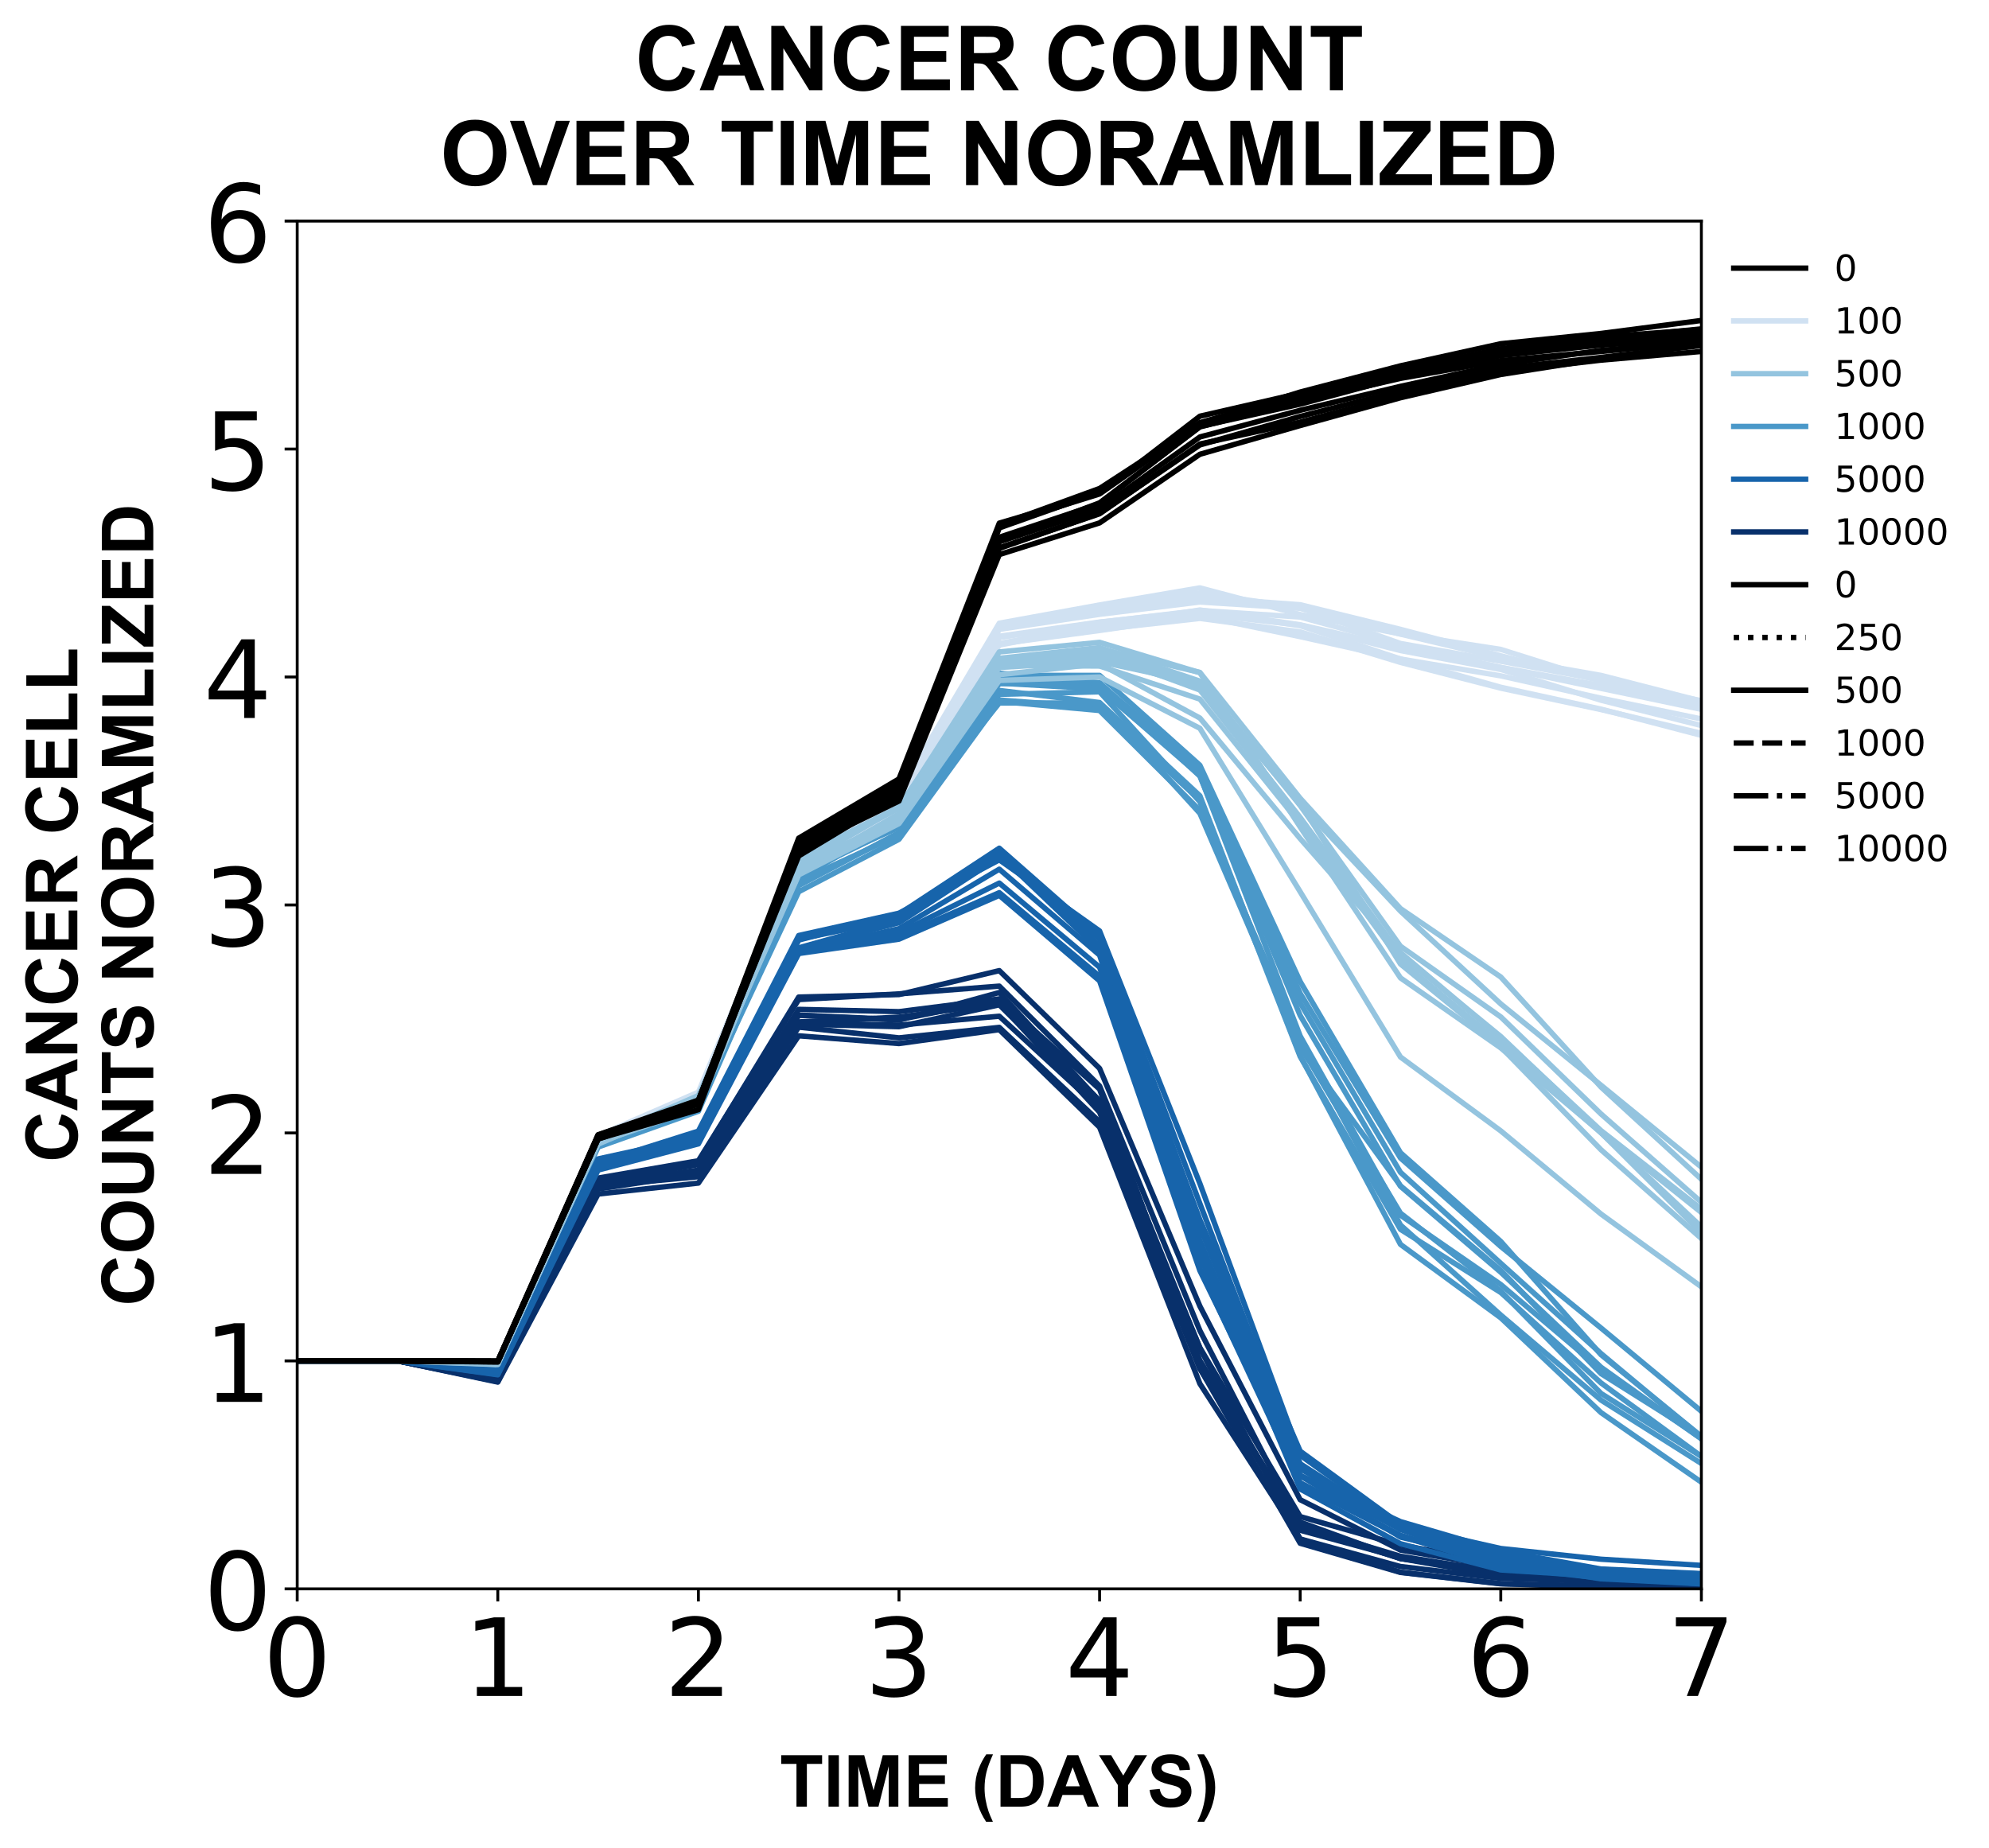 <?xml version="1.0" encoding="utf-8" standalone="no"?>
<!DOCTYPE svg PUBLIC "-//W3C//DTD SVG 1.1//EN"
  "http://www.w3.org/Graphics/SVG/1.1/DTD/svg11.dtd">
<!-- Created with matplotlib (https://matplotlib.org/) -->
<svg height="514.025pt" version="1.1" viewBox="0 0 553.288 514.025" width="553.288pt" xmlns="http://www.w3.org/2000/svg" xmlns:xlink="http://www.w3.org/1999/xlink">
 <defs>
  <style type="text/css">
*{stroke-linecap:butt;stroke-linejoin:round;}
  </style>
 </defs>
 <g id="figure_1">
  <g id="patch_1">
   <path d="M 0 514.025 
L 553.288 514.025 
L 553.288 0 
L 0 0 
z
" style="fill:#ffffff;"/>
  </g>
  <g id="axes_1">
   <g id="patch_2">
    <path d="M 82.676 442.022 
L 473.276 442.022 
L 473.276 61.502 
L 82.676 61.502 
z
" style="fill:#ffffff;"/>
   </g>
   <g id="matplotlib.axis_1">
    <g id="xtick_1">
     <g id="line2d_1">
      <defs>
       <path d="M 0 0 
L 0 3.5 
" id="mbed597df6f" style="stroke:#000000;stroke-width:0.8;"/>
      </defs>
      <g>
       <use style="stroke:#000000;stroke-width:0.8;" x="82.676" xlink:href="#mbed597df6f" y="442.022"/>
      </g>
     </g>
     <g id="text_1">
      <!-- 0 -->
      <defs>
       <path d="M 31.781 66.406 
Q 24.172 66.406 20.328 58.906 
Q 16.5 51.422 16.5 36.375 
Q 16.5 21.391 20.328 13.891 
Q 24.172 6.391 31.781 6.391 
Q 39.453 6.391 43.281 13.891 
Q 47.125 21.391 47.125 36.375 
Q 47.125 51.422 43.281 58.906 
Q 39.453 66.406 31.781 66.406 
z
M 31.781 74.219 
Q 44.047 74.219 50.516 64.516 
Q 56.984 54.828 56.984 36.375 
Q 56.984 17.969 50.516 8.266 
Q 44.047 -1.422 31.781 -1.422 
Q 19.531 -1.422 13.062 8.266 
Q 6.594 17.969 6.594 36.375 
Q 6.594 54.828 13.062 64.516 
Q 19.531 74.219 31.781 74.219 
z
" id="DejaVuSans-48"/>
      </defs>
      <g transform="translate(73.132 471.817)scale(0.3 -0.3)">
       <use xlink:href="#DejaVuSans-48"/>
      </g>
     </g>
    </g>
    <g id="xtick_2">
     <g id="line2d_2">
      <g>
       <use style="stroke:#000000;stroke-width:0.8;" x="138.476" xlink:href="#mbed597df6f" y="442.022"/>
      </g>
     </g>
     <g id="text_2">
      <!-- 1 -->
      <defs>
       <path d="M 12.406 8.297 
L 28.516 8.297 
L 28.516 63.922 
L 10.984 60.406 
L 10.984 69.391 
L 28.422 72.906 
L 38.281 72.906 
L 38.281 8.297 
L 54.391 8.297 
L 54.391 0 
L 12.406 0 
z
" id="DejaVuSans-49"/>
      </defs>
      <g transform="translate(128.932 471.817)scale(0.3 -0.3)">
       <use xlink:href="#DejaVuSans-49"/>
      </g>
     </g>
    </g>
    <g id="xtick_3">
     <g id="line2d_3">
      <g>
       <use style="stroke:#000000;stroke-width:0.8;" x="194.276" xlink:href="#mbed597df6f" y="442.022"/>
      </g>
     </g>
     <g id="text_3">
      <!-- 2 -->
      <defs>
       <path d="M 19.188 8.297 
L 53.609 8.297 
L 53.609 0 
L 7.328 0 
L 7.328 8.297 
Q 12.938 14.109 22.625 23.891 
Q 32.328 33.688 34.812 36.531 
Q 39.547 41.844 41.422 45.531 
Q 43.312 49.219 43.312 52.781 
Q 43.312 58.594 39.234 62.25 
Q 35.156 65.922 28.609 65.922 
Q 23.969 65.922 18.812 64.312 
Q 13.672 62.703 7.812 59.422 
L 7.812 69.391 
Q 13.766 71.781 18.938 73 
Q 24.125 74.219 28.422 74.219 
Q 39.75 74.219 46.484 68.547 
Q 53.219 62.891 53.219 53.422 
Q 53.219 48.922 51.531 44.891 
Q 49.859 40.875 45.406 35.406 
Q 44.188 33.984 37.641 27.219 
Q 31.109 20.453 19.188 8.297 
z
" id="DejaVuSans-50"/>
      </defs>
      <g transform="translate(184.732 471.817)scale(0.3 -0.3)">
       <use xlink:href="#DejaVuSans-50"/>
      </g>
     </g>
    </g>
    <g id="xtick_4">
     <g id="line2d_4">
      <g>
       <use style="stroke:#000000;stroke-width:0.8;" x="250.076" xlink:href="#mbed597df6f" y="442.022"/>
      </g>
     </g>
     <g id="text_4">
      <!-- 3 -->
      <defs>
       <path d="M 40.578 39.312 
Q 47.656 37.797 51.625 33 
Q 55.609 28.219 55.609 21.188 
Q 55.609 10.406 48.188 4.484 
Q 40.766 -1.422 27.094 -1.422 
Q 22.516 -1.422 17.656 -0.516 
Q 12.797 0.391 7.625 2.203 
L 7.625 11.719 
Q 11.719 9.328 16.594 8.109 
Q 21.484 6.891 26.812 6.891 
Q 36.078 6.891 40.938 10.547 
Q 45.797 14.203 45.797 21.188 
Q 45.797 27.641 41.281 31.266 
Q 36.766 34.906 28.719 34.906 
L 20.219 34.906 
L 20.219 43.016 
L 29.109 43.016 
Q 36.375 43.016 40.234 45.922 
Q 44.094 48.828 44.094 54.297 
Q 44.094 59.906 40.109 62.906 
Q 36.141 65.922 28.719 65.922 
Q 24.656 65.922 20.016 65.031 
Q 15.375 64.156 9.812 62.312 
L 9.812 71.094 
Q 15.438 72.656 20.344 73.438 
Q 25.25 74.219 29.594 74.219 
Q 40.828 74.219 47.359 69.109 
Q 53.906 64.016 53.906 55.328 
Q 53.906 49.266 50.438 45.094 
Q 46.969 40.922 40.578 39.312 
z
" id="DejaVuSans-51"/>
      </defs>
      <g transform="translate(240.532 471.817)scale(0.3 -0.3)">
       <use xlink:href="#DejaVuSans-51"/>
      </g>
     </g>
    </g>
    <g id="xtick_5">
     <g id="line2d_5">
      <g>
       <use style="stroke:#000000;stroke-width:0.8;" x="305.876" xlink:href="#mbed597df6f" y="442.022"/>
      </g>
     </g>
     <g id="text_5">
      <!-- 4 -->
      <defs>
       <path d="M 37.797 64.312 
L 12.891 25.391 
L 37.797 25.391 
z
M 35.203 72.906 
L 47.609 72.906 
L 47.609 25.391 
L 58.016 25.391 
L 58.016 17.188 
L 47.609 17.188 
L 47.609 0 
L 37.797 0 
L 37.797 17.188 
L 4.891 17.188 
L 4.891 26.703 
z
" id="DejaVuSans-52"/>
      </defs>
      <g transform="translate(296.332 471.817)scale(0.3 -0.3)">
       <use xlink:href="#DejaVuSans-52"/>
      </g>
     </g>
    </g>
    <g id="xtick_6">
     <g id="line2d_6">
      <g>
       <use style="stroke:#000000;stroke-width:0.8;" x="361.676" xlink:href="#mbed597df6f" y="442.022"/>
      </g>
     </g>
     <g id="text_6">
      <!-- 5 -->
      <defs>
       <path d="M 10.797 72.906 
L 49.516 72.906 
L 49.516 64.594 
L 19.828 64.594 
L 19.828 46.734 
Q 21.969 47.469 24.109 47.828 
Q 26.266 48.188 28.422 48.188 
Q 40.625 48.188 47.75 41.5 
Q 54.891 34.812 54.891 23.391 
Q 54.891 11.625 47.562 5.094 
Q 40.234 -1.422 26.906 -1.422 
Q 22.312 -1.422 17.547 -0.641 
Q 12.797 0.141 7.719 1.703 
L 7.719 11.625 
Q 12.109 9.234 16.797 8.062 
Q 21.484 6.891 26.703 6.891 
Q 35.156 6.891 40.078 11.328 
Q 45.016 15.766 45.016 23.391 
Q 45.016 31 40.078 35.438 
Q 35.156 39.891 26.703 39.891 
Q 22.75 39.891 18.812 39.016 
Q 14.891 38.141 10.797 36.281 
z
" id="DejaVuSans-53"/>
      </defs>
      <g transform="translate(352.132 471.817)scale(0.3 -0.3)">
       <use xlink:href="#DejaVuSans-53"/>
      </g>
     </g>
    </g>
    <g id="xtick_7">
     <g id="line2d_7">
      <g>
       <use style="stroke:#000000;stroke-width:0.8;" x="417.476" xlink:href="#mbed597df6f" y="442.022"/>
      </g>
     </g>
     <g id="text_7">
      <!-- 6 -->
      <defs>
       <path d="M 33.016 40.375 
Q 26.375 40.375 22.484 35.828 
Q 18.609 31.297 18.609 23.391 
Q 18.609 15.531 22.484 10.953 
Q 26.375 6.391 33.016 6.391 
Q 39.656 6.391 43.531 10.953 
Q 47.406 15.531 47.406 23.391 
Q 47.406 31.297 43.531 35.828 
Q 39.656 40.375 33.016 40.375 
z
M 52.594 71.297 
L 52.594 62.312 
Q 48.875 64.062 45.094 64.984 
Q 41.312 65.922 37.594 65.922 
Q 27.828 65.922 22.672 59.328 
Q 17.531 52.734 16.797 39.406 
Q 19.672 43.656 24.016 45.922 
Q 28.375 48.188 33.594 48.188 
Q 44.578 48.188 50.953 41.516 
Q 57.328 34.859 57.328 23.391 
Q 57.328 12.156 50.688 5.359 
Q 44.047 -1.422 33.016 -1.422 
Q 20.359 -1.422 13.672 8.266 
Q 6.984 17.969 6.984 36.375 
Q 6.984 53.656 15.188 63.938 
Q 23.391 74.219 37.203 74.219 
Q 40.922 74.219 44.703 73.484 
Q 48.484 72.75 52.594 71.297 
z
" id="DejaVuSans-54"/>
      </defs>
      <g transform="translate(407.932 471.817)scale(0.3 -0.3)">
       <use xlink:href="#DejaVuSans-54"/>
      </g>
     </g>
    </g>
    <g id="xtick_8">
     <g id="line2d_8">
      <g>
       <use style="stroke:#000000;stroke-width:0.8;" x="473.276" xlink:href="#mbed597df6f" y="442.022"/>
      </g>
     </g>
     <g id="text_8">
      <!-- 7 -->
      <defs>
       <path d="M 8.203 72.906 
L 55.078 72.906 
L 55.078 68.703 
L 28.609 0 
L 18.312 0 
L 43.219 64.594 
L 8.203 64.594 
z
" id="DejaVuSans-55"/>
      </defs>
      <g transform="translate(463.732 471.817)scale(0.3 -0.3)">
       <use xlink:href="#DejaVuSans-55"/>
      </g>
     </g>
    </g>
    <g id="text_9">
     <!-- TIME (DAYS) -->
     <defs>
      <path d="M 23.391 0 
L 23.391 59.469 
L 2.156 59.469 
L 2.156 71.578 
L 59.031 71.578 
L 59.031 59.469 
L 37.844 59.469 
L 37.844 0 
z
" id="Arial-BoldMT-84"/>
      <path d="M 6.844 0 
L 6.844 71.578 
L 21.297 71.578 
L 21.297 0 
z
" id="Arial-BoldMT-73"/>
      <path d="M 7.078 0 
L 7.078 71.578 
L 28.719 71.578 
L 41.703 22.75 
L 54.547 71.578 
L 76.219 71.578 
L 76.219 0 
L 62.797 0 
L 62.797 56.344 
L 48.578 0 
L 34.672 0 
L 20.516 56.344 
L 20.516 0 
z
" id="Arial-BoldMT-77"/>
      <path d="M 7.281 0 
L 7.281 71.578 
L 60.359 71.578 
L 60.359 59.469 
L 21.734 59.469 
L 21.734 43.609 
L 57.672 43.609 
L 57.672 31.547 
L 21.734 31.547 
L 21.734 12.062 
L 61.719 12.062 
L 61.719 0 
z
" id="Arial-BoldMT-69"/>
      <path id="Arial-BoldMT-32"/>
      <path d="M 29.938 -21.047 
L 20.516 -21.047 
Q 13.031 -9.766 9.125 2.391 
Q 5.219 14.547 5.219 25.922 
Q 5.219 40.047 10.062 52.641 
Q 14.266 63.578 20.703 72.797 
L 30.078 72.797 
Q 23.391 58.016 20.875 47.625 
Q 18.359 37.25 18.359 25.641 
Q 18.359 17.625 19.844 9.219 
Q 21.344 0.828 23.922 -6.734 
Q 25.641 -11.719 29.938 -21.047 
z
" id="Arial-BoldMT-40"/>
      <path d="M 7.234 71.578 
L 33.641 71.578 
Q 42.578 71.578 47.266 70.219 
Q 53.562 68.359 58.047 63.625 
Q 62.547 58.891 64.891 52.031 
Q 67.234 45.172 67.234 35.109 
Q 67.234 26.266 65.047 19.875 
Q 62.359 12.062 57.375 7.234 
Q 53.609 3.562 47.219 1.516 
Q 42.438 0 34.422 0 
L 7.234 0 
z
M 21.688 59.469 
L 21.688 12.062 
L 32.469 12.062 
Q 38.531 12.062 41.219 12.75 
Q 44.734 13.625 47.047 15.719 
Q 49.359 17.828 50.828 22.625 
Q 52.297 27.438 52.297 35.75 
Q 52.297 44.047 50.828 48.484 
Q 49.359 52.938 46.719 55.422 
Q 44.094 57.906 40.047 58.797 
Q 37.016 59.469 28.172 59.469 
z
" id="Arial-BoldMT-68"/>
      <path d="M 71.828 0 
L 56.109 0 
L 49.859 16.266 
L 21.234 16.266 
L 15.328 0 
L 0 0 
L 27.875 71.578 
L 43.172 71.578 
z
M 45.219 28.328 
L 35.359 54.891 
L 25.688 28.328 
z
" id="Arial-BoldMT-65"/>
      <path d="M 26.078 0 
L 26.078 30.125 
L -0.141 71.578 
L 16.797 71.578 
L 33.641 43.266 
L 50.141 71.578 
L 66.797 71.578 
L 40.484 30.031 
L 40.484 0 
z
" id="Arial-BoldMT-89"/>
      <path d="M 3.609 23.297 
L 17.672 24.656 
Q 18.953 17.578 22.828 14.25 
Q 26.703 10.938 33.297 10.938 
Q 40.281 10.938 43.812 13.891 
Q 47.359 16.844 47.359 20.797 
Q 47.359 23.344 45.875 25.125 
Q 44.391 26.906 40.672 28.219 
Q 38.141 29.109 29.109 31.344 
Q 17.484 34.234 12.797 38.422 
Q 6.203 44.344 6.203 52.828 
Q 6.203 58.297 9.297 63.062 
Q 12.406 67.828 18.234 70.312 
Q 24.078 72.797 32.328 72.797 
Q 45.797 72.797 52.609 66.891 
Q 59.422 60.984 59.766 51.125 
L 45.312 50.484 
Q 44.391 56 41.328 58.422 
Q 38.281 60.844 32.172 60.844 
Q 25.875 60.844 22.312 58.25 
Q 20.016 56.594 20.016 53.812 
Q 20.016 51.266 22.172 49.469 
Q 24.906 47.172 35.453 44.672 
Q 46 42.188 51.047 39.516 
Q 56.109 36.859 58.953 32.25 
Q 61.812 27.641 61.812 20.844 
Q 61.812 14.703 58.391 9.328 
Q 54.984 3.953 48.734 1.344 
Q 42.484 -1.266 33.156 -1.266 
Q 19.578 -1.266 12.297 5 
Q 5.031 11.281 3.609 23.297 
z
" id="Arial-BoldMT-83"/>
      <path d="M 3.375 -21.047 
Q 7.422 -12.359 9.078 -7.719 
Q 10.75 -3.078 12.156 2.969 
Q 13.578 9.031 14.25 14.469 
Q 14.938 19.922 14.938 25.641 
Q 14.938 37.25 12.453 47.625 
Q 9.969 58.016 3.266 72.797 
L 12.594 72.797 
Q 19.969 62.312 24.047 50.531 
Q 28.125 38.766 28.125 26.656 
Q 28.125 16.453 24.906 4.781 
Q 21.234 -8.297 12.844 -21.047 
z
" id="Arial-BoldMT-41"/>
     </defs>
     <g transform="translate(216.882 502.615)scale(0.2 -0.2)">
      <use xlink:href="#Arial-BoldMT-84"/>
      <use x="61.084" xlink:href="#Arial-BoldMT-73"/>
      <use x="88.867" xlink:href="#Arial-BoldMT-77"/>
      <use x="172.168" xlink:href="#Arial-BoldMT-69"/>
      <use x="238.867" xlink:href="#Arial-BoldMT-32"/>
      <use x="266.65" xlink:href="#Arial-BoldMT-40"/>
      <use x="299.951" xlink:href="#Arial-BoldMT-68"/>
      <use x="372.168" xlink:href="#Arial-BoldMT-65"/>
      <use x="444.244" xlink:href="#Arial-BoldMT-89"/>
      <use x="510.943" xlink:href="#Arial-BoldMT-83"/>
      <use x="577.643" xlink:href="#Arial-BoldMT-41"/>
     </g>
    </g>
   </g>
   <g id="matplotlib.axis_2">
    <g id="ytick_1">
     <g id="line2d_9">
      <defs>
       <path d="M 0 0 
L -3.5 0 
" id="m1aadb7ac3f" style="stroke:#000000;stroke-width:0.8;"/>
      </defs>
      <g>
       <use style="stroke:#000000;stroke-width:0.8;" x="82.676" xlink:href="#m1aadb7ac3f" y="442.022"/>
      </g>
     </g>
     <g id="text_10">
      <!-- 0 -->
      <g transform="translate(56.588 453.419)scale(0.3 -0.3)">
       <use xlink:href="#DejaVuSans-48"/>
      </g>
     </g>
    </g>
    <g id="ytick_2">
     <g id="line2d_10">
      <g>
       <use style="stroke:#000000;stroke-width:0.8;" x="82.676" xlink:href="#m1aadb7ac3f" y="378.602"/>
      </g>
     </g>
     <g id="text_11">
      <!-- 1 -->
      <g transform="translate(56.588 389.999)scale(0.3 -0.3)">
       <use xlink:href="#DejaVuSans-49"/>
      </g>
     </g>
    </g>
    <g id="ytick_3">
     <g id="line2d_11">
      <g>
       <use style="stroke:#000000;stroke-width:0.8;" x="82.676" xlink:href="#m1aadb7ac3f" y="315.182"/>
      </g>
     </g>
     <g id="text_12">
      <!-- 2 -->
      <g transform="translate(56.588 326.579)scale(0.3 -0.3)">
       <use xlink:href="#DejaVuSans-50"/>
      </g>
     </g>
    </g>
    <g id="ytick_4">
     <g id="line2d_12">
      <g>
       <use style="stroke:#000000;stroke-width:0.8;" x="82.676" xlink:href="#m1aadb7ac3f" y="251.762"/>
      </g>
     </g>
     <g id="text_13">
      <!-- 3 -->
      <g transform="translate(56.588 263.159)scale(0.3 -0.3)">
       <use xlink:href="#DejaVuSans-51"/>
      </g>
     </g>
    </g>
    <g id="ytick_5">
     <g id="line2d_13">
      <g>
       <use style="stroke:#000000;stroke-width:0.8;" x="82.676" xlink:href="#m1aadb7ac3f" y="188.342"/>
      </g>
     </g>
     <g id="text_14">
      <!-- 4 -->
      <g transform="translate(56.588 199.739)scale(0.3 -0.3)">
       <use xlink:href="#DejaVuSans-52"/>
      </g>
     </g>
    </g>
    <g id="ytick_6">
     <g id="line2d_14">
      <g>
       <use style="stroke:#000000;stroke-width:0.8;" x="82.676" xlink:href="#m1aadb7ac3f" y="124.922"/>
      </g>
     </g>
     <g id="text_15">
      <!-- 5 -->
      <g transform="translate(56.588 136.319)scale(0.3 -0.3)">
       <use xlink:href="#DejaVuSans-53"/>
      </g>
     </g>
    </g>
    <g id="ytick_7">
     <g id="line2d_15">
      <g>
       <use style="stroke:#000000;stroke-width:0.8;" x="82.676" xlink:href="#m1aadb7ac3f" y="61.502"/>
      </g>
     </g>
     <g id="text_16">
      <!-- 6 -->
      <g transform="translate(56.588 72.899)scale(0.3 -0.3)">
       <use xlink:href="#DejaVuSans-54"/>
      </g>
     </g>
    </g>
    <g id="text_17">
     <!-- CANCER CELL -->
     <defs>
      <path d="M 53.078 26.312 
L 67.094 21.875 
Q 63.875 10.156 56.375 4.469 
Q 48.875 -1.219 37.359 -1.219 
Q 23.094 -1.219 13.906 8.516 
Q 4.734 18.266 4.734 35.156 
Q 4.734 53.031 13.953 62.906 
Q 23.188 72.797 38.234 72.797 
Q 51.375 72.797 59.578 65.047 
Q 64.453 60.453 66.891 51.859 
L 52.594 48.438 
Q 51.312 54 47.281 57.219 
Q 43.266 60.453 37.5 60.453 
Q 29.547 60.453 24.578 54.734 
Q 19.625 49.031 19.625 36.234 
Q 19.625 22.656 24.5 16.891 
Q 29.391 11.141 37.203 11.141 
Q 42.969 11.141 47.109 14.797 
Q 51.266 18.453 53.078 26.312 
z
" id="Arial-BoldMT-67"/>
      <path d="M 7.422 0 
L 7.422 71.578 
L 21.484 71.578 
L 50.781 23.781 
L 50.781 71.578 
L 64.203 71.578 
L 64.203 0 
L 49.703 0 
L 20.844 46.688 
L 20.844 0 
z
" id="Arial-BoldMT-78"/>
      <path d="M 7.328 0 
L 7.328 71.578 
L 37.75 71.578 
Q 49.219 71.578 54.422 69.641 
Q 59.625 67.719 62.75 62.781 
Q 65.875 57.859 65.875 51.516 
Q 65.875 43.453 61.125 38.203 
Q 56.391 32.953 46.969 31.594 
Q 51.656 28.859 54.703 25.578 
Q 57.766 22.312 62.938 13.969 
L 71.688 0 
L 54.391 0 
L 43.953 15.578 
Q 38.375 23.922 36.328 26.094 
Q 34.281 28.266 31.984 29.078 
Q 29.688 29.891 24.703 29.891 
L 21.781 29.891 
L 21.781 0 
z
M 21.781 41.312 
L 32.469 41.312 
Q 42.875 41.312 45.453 42.188 
Q 48.047 43.062 49.516 45.203 
Q 50.984 47.359 50.984 50.594 
Q 50.984 54.203 49.047 56.422 
Q 47.125 58.641 43.609 59.234 
Q 41.844 59.469 33.062 59.469 
L 21.781 59.469 
z
" id="Arial-BoldMT-82"/>
      <path d="M 7.672 0 
L 7.672 71 
L 22.125 71 
L 22.125 12.062 
L 58.062 12.062 
L 58.062 0 
z
" id="Arial-BoldMT-76"/>
     </defs>
     <g transform="translate(21.516 323.427)rotate(-90)scale(0.2 -0.2)">
      <use xlink:href="#Arial-BoldMT-67"/>
      <use x="72.217" xlink:href="#Arial-BoldMT-65"/>
      <use x="144.434" xlink:href="#Arial-BoldMT-78"/>
      <use x="216.65" xlink:href="#Arial-BoldMT-67"/>
      <use x="288.867" xlink:href="#Arial-BoldMT-69"/>
      <use x="355.566" xlink:href="#Arial-BoldMT-82"/>
      <use x="427.783" xlink:href="#Arial-BoldMT-32"/>
      <use x="455.566" xlink:href="#Arial-BoldMT-67"/>
      <use x="527.783" xlink:href="#Arial-BoldMT-69"/>
      <use x="594.482" xlink:href="#Arial-BoldMT-76"/>
      <use x="655.566" xlink:href="#Arial-BoldMT-76"/>
     </g>
     <!-- COUNTS NORAMLIZED -->
     <defs>
      <path d="M 4.344 35.359 
Q 4.344 46.297 7.625 53.719 
Q 10.062 59.188 14.281 63.531 
Q 18.5 67.875 23.531 69.969 
Q 30.219 72.797 38.969 72.797 
Q 54.781 72.797 64.281 62.984 
Q 73.781 53.172 73.781 35.688 
Q 73.781 18.359 64.359 8.562 
Q 54.938 -1.219 39.156 -1.219 
Q 23.188 -1.219 13.766 8.516 
Q 4.344 18.266 4.344 35.359 
z
M 19.234 35.844 
Q 19.234 23.688 24.844 17.406 
Q 30.469 11.141 39.109 11.141 
Q 47.75 11.141 53.297 17.359 
Q 58.844 23.578 58.844 36.031 
Q 58.844 48.344 53.438 54.391 
Q 48.047 60.453 39.109 60.453 
Q 30.172 60.453 24.703 54.312 
Q 19.234 48.188 19.234 35.844 
z
" id="Arial-BoldMT-79"/>
      <path d="M 7.172 71.578 
L 21.625 71.578 
L 21.625 32.812 
Q 21.625 23.578 22.172 20.844 
Q 23.094 16.453 26.578 13.797 
Q 30.078 11.141 36.141 11.141 
Q 42.281 11.141 45.406 13.641 
Q 48.531 16.156 49.172 19.812 
Q 49.812 23.484 49.812 31.984 
L 49.812 71.578 
L 64.266 71.578 
L 64.266 33.984 
Q 64.266 21.094 63.094 15.766 
Q 61.922 10.453 58.766 6.781 
Q 55.609 3.125 50.328 0.953 
Q 45.062 -1.219 36.578 -1.219 
Q 26.312 -1.219 21.016 1.141 
Q 15.719 3.516 12.641 7.297 
Q 9.578 11.078 8.594 15.234 
Q 7.172 21.391 7.172 33.406 
z
" id="Arial-BoldMT-85"/>
      <path d="M 1.078 0 
L 1.078 13.031 
L 38.672 59.469 
L 5.328 59.469 
L 5.328 71.578 
L 57.719 71.578 
L 57.719 60.359 
L 18.5 12.062 
L 59.234 12.062 
L 59.234 0 
z
" id="Arial-BoldMT-90"/>
     </defs>
     <g transform="translate(42.641 363.421)rotate(-90)scale(0.2 -0.2)">
      <use xlink:href="#Arial-BoldMT-67"/>
      <use x="72.217" xlink:href="#Arial-BoldMT-79"/>
      <use x="150" xlink:href="#Arial-BoldMT-85"/>
      <use x="222.217" xlink:href="#Arial-BoldMT-78"/>
      <use x="294.434" xlink:href="#Arial-BoldMT-84"/>
      <use x="355.518" xlink:href="#Arial-BoldMT-83"/>
      <use x="422.217" xlink:href="#Arial-BoldMT-32"/>
      <use x="450" xlink:href="#Arial-BoldMT-78"/>
      <use x="522.217" xlink:href="#Arial-BoldMT-79"/>
      <use x="600" xlink:href="#Arial-BoldMT-82"/>
      <use x="672.217" xlink:href="#Arial-BoldMT-65"/>
      <use x="744.434" xlink:href="#Arial-BoldMT-77"/>
      <use x="827.734" xlink:href="#Arial-BoldMT-76"/>
      <use x="888.818" xlink:href="#Arial-BoldMT-73"/>
      <use x="916.602" xlink:href="#Arial-BoldMT-90"/>
      <use x="977.686" xlink:href="#Arial-BoldMT-69"/>
      <use x="1044.385" xlink:href="#Arial-BoldMT-68"/>
     </g>
    </g>
   </g>
   <g id="line2d_16">
    <path clip-path="url(#pbe935bff12)" d="M 82.676 378.602 
L 110.576 378.602 
L 138.476 383.485 
L 166.376 329.134 
L 194.276 327.105 
L 222.176 284.55 
L 250.076 285.184 
L 277.976 282.711 
L 305.876 308.396 
L 333.776 374.923 
L 361.676 421.917 
L 389.576 429.845 
L 417.476 434.792 
L 445.376 436.631 
L 473.276 437.899 
" style="fill:none;stroke:#08306b;stroke-linecap:square;stroke-width:1.5;"/>
   </g>
   <g id="line2d_17">
    <path clip-path="url(#pbe935bff12)" d="M 82.676 378.602 
L 110.576 378.602 
L 138.476 384.246 
L 166.376 330.085 
L 194.276 325.709 
L 222.176 284.296 
L 250.076 282.964 
L 277.976 279.096 
L 305.876 309.41 
L 333.776 380.821 
L 361.676 423.44 
L 389.576 433.587 
L 417.476 437.709 
L 445.376 439.421 
L 473.276 439.865 
" style="fill:none;stroke:#08306b;stroke-linecap:square;stroke-width:1.5;"/>
   </g>
   <g id="line2d_18">
    <path clip-path="url(#pbe935bff12)" d="M 82.676 378.602 
L 110.576 378.602 
L 138.476 384.5 
L 166.376 332.178 
L 194.276 329.134 
L 222.176 288.165 
L 250.076 290.321 
L 277.976 286.452 
L 305.876 313.596 
L 333.776 384.944 
L 361.676 428.133 
L 389.576 435.806 
L 417.476 439.104 
L 445.376 439.992 
L 473.276 440.563 
" style="fill:none;stroke:#08306b;stroke-linecap:square;stroke-width:1.5;"/>
   </g>
   <g id="line2d_19">
    <path clip-path="url(#pbe935bff12)" d="M 82.676 378.602 
L 110.576 378.602 
L 138.476 384.373 
L 166.376 329.388 
L 194.276 325.519 
L 222.176 282.393 
L 250.076 283.662 
L 277.976 278.081 
L 305.876 306.239 
L 333.776 378.475 
L 361.676 424.771 
L 389.576 433.587 
L 417.476 438.47 
L 445.376 439.738 
L 473.276 440.246 
" style="fill:none;stroke:#08306b;stroke-linecap:square;stroke-width:1.5;"/>
   </g>
   <g id="line2d_20">
    <path clip-path="url(#pbe935bff12)" d="M 82.676 378.602 
L 110.576 378.602 
L 138.476 383.421 
L 166.376 327.739 
L 194.276 322.919 
L 222.176 278.081 
L 250.076 276.495 
L 277.976 274.339 
L 305.876 302.117 
L 333.776 370.167 
L 361.676 424.391 
L 389.576 433.587 
L 417.476 436.885 
L 445.376 438.787 
L 473.276 439.548 
" style="fill:none;stroke:#08306b;stroke-linecap:square;stroke-width:1.5;"/>
   </g>
   <g id="line2d_21">
    <path clip-path="url(#pbe935bff12)" d="M 82.676 378.602 
L 110.576 378.602 
L 138.476 383.295 
L 166.376 328.373 
L 194.276 323.236 
L 222.176 277.383 
L 250.076 276.686 
L 277.976 270.027 
L 305.876 297.234 
L 333.776 363.381 
L 361.676 417.224 
L 389.576 431.24 
L 417.476 435.997 
L 445.376 439.168 
L 473.276 440.182 
" style="fill:none;stroke:#08306b;stroke-linecap:square;stroke-width:1.5;"/>
   </g>
   <g id="line2d_22">
    <path clip-path="url(#pbe935bff12)" d="M 82.676 378.602 
L 110.576 378.602 
L 138.476 383.865 
L 166.376 329.388 
L 194.276 327.168 
L 222.176 284.93 
L 250.076 285.628 
L 277.976 279.54 
L 305.876 307.317 
L 333.776 379.236 
L 361.676 424.581 
L 389.576 432.953 
L 417.476 437.392 
L 445.376 439.295 
L 473.276 439.992 
" style="fill:none;stroke:#08306b;stroke-linecap:square;stroke-width:1.5;"/>
   </g>
   <g id="line2d_23">
    <path clip-path="url(#pbe935bff12)" d="M 82.676 378.602 
L 110.576 378.602 
L 138.476 383.675 
L 166.376 328.753 
L 194.276 323.997 
L 222.176 280.808 
L 250.076 281.442 
L 277.976 277.891 
L 305.876 303.005 
L 333.776 379.109 
L 361.676 425.723 
L 389.576 433.333 
L 417.476 437.455 
L 445.376 438.47 
L 473.276 439.421 
" style="fill:none;stroke:#08306b;stroke-linecap:square;stroke-width:1.5;"/>
   </g>
   <g id="line2d_24">
    <path clip-path="url(#pbe935bff12)" d="M 82.676 378.602 
L 110.576 378.602 
L 138.476 383.485 
L 166.376 330.783 
L 194.276 326.597 
L 222.176 282.457 
L 250.076 283.789 
L 277.976 276.115 
L 305.876 306.366 
L 333.776 375.05 
L 361.676 428.196 
L 389.576 437.392 
L 417.476 440.563 
L 445.376 441.641 
L 473.276 442.022 
" style="fill:none;stroke:#08306b;stroke-linecap:square;stroke-width:1.5;"/>
   </g>
   <g id="line2d_25">
    <path clip-path="url(#pbe935bff12)" d="M 82.676 378.602 
L 110.576 378.602 
L 138.476 383.421 
L 166.376 329.958 
L 194.276 327.358 
L 222.176 285.755 
L 250.076 288.735 
L 277.976 285.818 
L 305.876 312.074 
L 333.776 380.694 
L 361.676 429.338 
L 389.576 437.455 
L 417.476 440.626 
L 445.376 441.197 
L 473.276 441.451 
" style="fill:none;stroke:#08306b;stroke-linecap:square;stroke-width:1.5;"/>
   </g>
   <g id="line2d_26">
    <path clip-path="url(#pbe935bff12)" d="M 82.676 378.602 
L 110.576 378.602 
L 138.476 379.616 
L 166.376 317.718 
L 194.276 305.986 
L 222.176 242.566 
L 250.076 227.345 
L 277.976 187.898 
L 305.876 187.898 
L 333.776 212.885 
L 361.676 273.071 
L 389.576 320.699 
L 417.476 345.369 
L 445.376 376.889 
L 473.276 399.594 
" style="fill:none;stroke:#4a98c9;stroke-linecap:square;stroke-width:1.5;"/>
   </g>
   <g id="line2d_27">
    <path clip-path="url(#pbe935bff12)" d="M 82.676 378.602 
L 110.576 378.602 
L 138.476 379.616 
L 166.376 318.353 
L 194.276 307.127 
L 222.176 246.371 
L 250.076 231.657 
L 277.976 194.747 
L 305.876 196.84 
L 333.776 222.652 
L 361.676 293.936 
L 389.576 342.008 
L 417.476 359.576 
L 445.376 384.753 
L 473.276 405.175 
" style="fill:none;stroke:#4a98c9;stroke-linecap:square;stroke-width:1.5;"/>
   </g>
   <g id="line2d_28">
    <path clip-path="url(#pbe935bff12)" d="M 82.676 378.602 
L 110.576 378.602 
L 138.476 379.299 
L 166.376 318.226 
L 194.276 307.127 
L 222.176 244.532 
L 250.076 228.169 
L 277.976 190.181 
L 305.876 190.117 
L 333.776 213.836 
L 361.676 276.369 
L 389.576 322.158 
L 417.476 346.765 
L 445.376 369.469 
L 473.276 392.617 
" style="fill:none;stroke:#4a98c9;stroke-linecap:square;stroke-width:1.5;"/>
   </g>
   <g id="line2d_29">
    <path clip-path="url(#pbe935bff12)" d="M 82.676 378.602 
L 110.576 378.602 
L 138.476 379.489 
L 166.376 318.606 
L 194.276 306.874 
L 222.176 243.073 
L 250.076 229.311 
L 277.976 189.673 
L 305.876 191.513 
L 333.776 215.739 
L 361.676 288.228 
L 389.576 338.076 
L 417.476 357.356 
L 445.376 381.012 
L 473.276 400.228 
" style="fill:none;stroke:#4a98c9;stroke-linecap:square;stroke-width:1.5;"/>
   </g>
   <g id="line2d_30">
    <path clip-path="url(#pbe935bff12)" d="M 82.676 378.602 
L 110.576 378.602 
L 138.476 379.426 
L 166.376 317.528 
L 194.276 306.874 
L 222.176 241.044 
L 250.076 226.457 
L 277.976 187.263 
L 305.876 189.927 
L 333.776 215.929 
L 361.676 282.52 
L 389.576 330.022 
L 417.476 353.931 
L 445.376 380.377 
L 473.276 400.291 
" style="fill:none;stroke:#4a98c9;stroke-linecap:square;stroke-width:1.5;"/>
   </g>
   <g id="line2d_31">
    <path clip-path="url(#pbe935bff12)" d="M 82.676 378.602 
L 110.576 378.602 
L 138.476 379.616 
L 166.376 317.972 
L 194.276 307.571 
L 222.176 243.327 
L 250.076 229.057 
L 277.976 190.054 
L 305.876 191.639 
L 333.776 215.168 
L 361.676 279.032 
L 389.576 326.153 
L 417.476 351.458 
L 445.376 376.572 
L 473.276 399.911 
" style="fill:none;stroke:#4a98c9;stroke-linecap:square;stroke-width:1.5;"/>
   </g>
   <g id="line2d_32">
    <path clip-path="url(#pbe935bff12)" d="M 82.676 378.602 
L 110.576 378.602 
L 138.476 379.553 
L 166.376 318.162 
L 194.276 307.317 
L 222.176 243.454 
L 250.076 229.882 
L 277.976 193.161 
L 305.876 192.464 
L 333.776 223.032 
L 361.676 291.589 
L 389.576 329.895 
L 417.476 353.424 
L 445.376 382.153 
L 473.276 399.72 
" style="fill:none;stroke:#4a98c9;stroke-linecap:square;stroke-width:1.5;"/>
   </g>
   <g id="line2d_33">
    <path clip-path="url(#pbe935bff12)" d="M 82.676 378.602 
L 110.576 378.602 
L 138.476 379.743 
L 166.376 318.733 
L 194.276 307.191 
L 222.176 242.566 
L 250.076 230.199 
L 277.976 195.571 
L 305.876 195.571 
L 333.776 226.267 
L 361.676 290.955 
L 389.576 337.505 
L 417.476 359.195 
L 445.376 387.671 
L 473.276 405.175 
" style="fill:none;stroke:#4a98c9;stroke-linecap:square;stroke-width:1.5;"/>
   </g>
   <g id="line2d_34">
    <path clip-path="url(#pbe935bff12)" d="M 82.676 378.602 
L 110.576 378.602 
L 138.476 379.68 
L 166.376 319.114 
L 194.276 309.157 
L 222.176 245.166 
L 250.076 232.292 
L 277.976 192.083 
L 305.876 195.445 
L 333.776 221.383 
L 361.676 293.682 
L 389.576 346.194 
L 417.476 366.615 
L 445.376 392.998 
L 473.276 412.341 
" style="fill:none;stroke:#4a98c9;stroke-linecap:square;stroke-width:1.5;"/>
   </g>
   <g id="line2d_35">
    <path clip-path="url(#pbe935bff12)" d="M 82.676 378.602 
L 110.576 378.602 
L 138.476 379.743 
L 166.376 318.543 
L 194.276 307.508 
L 222.176 248.083 
L 250.076 233.497 
L 277.976 195.128 
L 305.876 197.664 
L 333.776 225.442 
L 361.676 288.989 
L 389.576 340.803 
L 417.476 365.854 
L 445.376 389.51 
L 473.276 407.141 
" style="fill:none;stroke:#4a98c9;stroke-linecap:square;stroke-width:1.5;"/>
   </g>
   <g id="line2d_36">
    <path clip-path="url(#pbe935bff12)" d="M 82.676 378.602 
L 110.576 378.602 
L 138.476 378.728 
L 166.376 316.006 
L 194.276 304.717 
L 222.176 238.697 
L 250.076 222.398 
L 277.976 175.023 
L 305.876 169.696 
L 333.776 166.208 
L 361.676 168.237 
L 389.576 175.087 
L 417.476 182.444 
L 445.376 189.42 
L 473.276 194.937 
" style="fill:none;stroke:#d0e1f2;stroke-linecap:square;stroke-width:1.5;"/>
   </g>
   <g id="line2d_37">
    <path clip-path="url(#pbe935bff12)" d="M 82.676 378.602 
L 110.576 378.602 
L 138.476 378.919 
L 166.376 316.894 
L 194.276 304.844 
L 222.176 239.204 
L 250.076 223.159 
L 277.976 179.146 
L 305.876 175.404 
L 333.776 171.345 
L 361.676 177.116 
L 389.576 183.331 
L 417.476 188.024 
L 445.376 194.24 
L 473.276 200.011 
" style="fill:none;stroke:#d0e1f2;stroke-linecap:square;stroke-width:1.5;"/>
   </g>
   <g id="line2d_38">
    <path clip-path="url(#pbe935bff12)" d="M 82.676 378.602 
L 110.576 378.602 
L 138.476 378.919 
L 166.376 317.211 
L 194.276 305.415 
L 222.176 242.439 
L 250.076 225.379 
L 277.976 179.463 
L 305.876 174.072 
L 333.776 169.696 
L 361.676 173.818 
L 389.576 180.16 
L 417.476 185.678 
L 445.376 190.688 
L 473.276 195.952 
" style="fill:none;stroke:#d0e1f2;stroke-linecap:square;stroke-width:1.5;"/>
   </g>
   <g id="line2d_39">
    <path clip-path="url(#pbe935bff12)" d="M 82.676 378.602 
L 110.576 378.602 
L 138.476 378.792 
L 166.376 316.387 
L 194.276 304.654 
L 222.176 238.126 
L 250.076 222.588 
L 277.976 176.989 
L 305.876 173.057 
L 333.776 170.013 
L 361.676 174.072 
L 389.576 183.331 
L 417.476 191.195 
L 445.376 197.284 
L 473.276 204.577 
" style="fill:none;stroke:#d0e1f2;stroke-linecap:square;stroke-width:1.5;"/>
   </g>
   <g id="line2d_40">
    <path clip-path="url(#pbe935bff12)" d="M 82.676 378.602 
L 110.576 378.602 
L 138.476 378.728 
L 166.376 315.943 
L 194.276 303.829 
L 222.176 237.048 
L 250.076 220.559 
L 277.976 173.374 
L 305.876 168.301 
L 333.776 163.544 
L 361.676 170.964 
L 389.576 176.355 
L 417.476 180.668 
L 445.376 189.483 
L 473.276 195.254 
" style="fill:none;stroke:#d0e1f2;stroke-linecap:square;stroke-width:1.5;"/>
   </g>
   <g id="line2d_41">
    <path clip-path="url(#pbe935bff12)" d="M 82.676 378.602 
L 110.576 378.602 
L 138.476 378.855 
L 166.376 316.069 
L 194.276 305.161 
L 222.176 237.175 
L 250.076 222.144 
L 277.976 173.628 
L 305.876 169.252 
L 333.776 164.94 
L 361.676 169.125 
L 389.576 179.019 
L 417.476 183.966 
L 445.376 189.166 
L 473.276 196.523 
" style="fill:none;stroke:#d0e1f2;stroke-linecap:square;stroke-width:1.5;"/>
   </g>
   <g id="line2d_42">
    <path clip-path="url(#pbe935bff12)" d="M 82.676 378.602 
L 110.576 378.602 
L 138.476 378.792 
L 166.376 316.704 
L 194.276 305.098 
L 222.176 238.824 
L 250.076 223.54 
L 277.976 175.087 
L 305.876 170.901 
L 333.776 167.476 
L 361.676 169.252 
L 389.576 176.419 
L 417.476 183.014 
L 445.376 187.898 
L 473.276 195.064 
" style="fill:none;stroke:#d0e1f2;stroke-linecap:square;stroke-width:1.5;"/>
   </g>
   <g id="line2d_43">
    <path clip-path="url(#pbe935bff12)" d="M 82.676 378.602 
L 110.576 378.602 
L 138.476 378.982 
L 166.376 316.83 
L 194.276 304.844 
L 222.176 239.014 
L 250.076 224.808 
L 277.976 179.019 
L 305.876 173.692 
L 333.776 170.838 
L 361.676 173.882 
L 389.576 180.985 
L 417.476 186.249 
L 445.376 194.81 
L 473.276 201.85 
" style="fill:none;stroke:#d0e1f2;stroke-linecap:square;stroke-width:1.5;"/>
   </g>
   <g id="line2d_44">
    <path clip-path="url(#pbe935bff12)" d="M 82.676 378.602 
L 110.576 378.602 
L 138.476 378.728 
L 166.376 317.084 
L 194.276 306.303 
L 222.176 239.648 
L 250.076 226.013 
L 277.976 179.082 
L 305.876 175.15 
L 333.776 172.043 
L 361.676 175.784 
L 389.576 184.283 
L 417.476 191.449 
L 445.376 197.411 
L 473.276 204.006 
" style="fill:none;stroke:#d0e1f2;stroke-linecap:square;stroke-width:1.5;"/>
   </g>
   <g id="line2d_45">
    <path clip-path="url(#pbe935bff12)" d="M 82.676 378.602 
L 110.576 378.602 
L 138.476 379.046 
L 166.376 317.084 
L 194.276 304.971 
L 222.176 242.249 
L 250.076 225.759 
L 277.976 177.37 
L 305.876 173.121 
L 333.776 169.823 
L 361.676 171.662 
L 389.576 179.273 
L 417.476 185.678 
L 445.376 191.513 
L 473.276 197.347 
" style="fill:none;stroke:#d0e1f2;stroke-linecap:square;stroke-width:1.5;"/>
   </g>
   <g id="line2d_46">
    <path clip-path="url(#pbe935bff12)" d="M 82.676 378.602 
L 110.576 378.602 
L 138.476 381.265 
L 166.376 322.919 
L 194.276 316.006 
L 222.176 261.528 
L 250.076 254.298 
L 277.976 235.97 
L 305.876 260.514 
L 333.776 340.676 
L 361.676 408.599 
L 389.576 424.518 
L 417.476 430.796 
L 445.376 433.777 
L 473.276 435.489 
" style="fill:none;stroke:#1764ab;stroke-linecap:square;stroke-width:1.5;"/>
   </g>
   <g id="line2d_47">
    <path clip-path="url(#pbe935bff12)" d="M 82.676 378.602 
L 110.576 378.602 
L 138.476 381.899 
L 166.376 324.377 
L 194.276 315.879 
L 222.176 263.685 
L 250.076 255.884 
L 277.976 237.809 
L 305.876 264.382 
L 333.776 339.345 
L 361.676 403.716 
L 389.576 424.074 
L 417.476 434.157 
L 445.376 438.533 
L 473.276 439.802 
" style="fill:none;stroke:#1764ab;stroke-linecap:square;stroke-width:1.5;"/>
   </g>
   <g id="line2d_48">
    <path clip-path="url(#pbe935bff12)" d="M 82.676 378.602 
L 110.576 378.602 
L 138.476 381.709 
L 166.376 324.377 
L 194.276 316.64 
L 222.176 263.875 
L 250.076 256.708 
L 277.976 238.507 
L 305.876 261.148 
L 333.776 341.374 
L 361.676 410.438 
L 389.576 423.313 
L 417.476 431.494 
L 445.376 436.504 
L 473.276 437.772 
" style="fill:none;stroke:#1764ab;stroke-linecap:square;stroke-width:1.5;"/>
   </g>
   <g id="line2d_49">
    <path clip-path="url(#pbe935bff12)" d="M 82.676 378.602 
L 110.576 378.602 
L 138.476 381.963 
L 166.376 323.553 
L 194.276 315.689 
L 222.176 261.275 
L 250.076 255.567 
L 277.976 236.921 
L 305.876 263.114 
L 333.776 345.052 
L 361.676 413.039 
L 389.576 427.308 
L 417.476 435.933 
L 445.376 439.041 
L 473.276 439.865 
" style="fill:none;stroke:#1764ab;stroke-linecap:square;stroke-width:1.5;"/>
   </g>
   <g id="line2d_50">
    <path clip-path="url(#pbe935bff12)" d="M 82.676 378.602 
L 110.576 378.602 
L 138.476 381.519 
L 166.376 322.411 
L 194.276 316.323 
L 222.176 260.894 
L 250.076 254.679 
L 277.976 236.921 
L 305.876 261.211 
L 333.776 334.842 
L 361.676 407.204 
L 389.576 425.152 
L 417.476 433.206 
L 445.376 438.09 
L 473.276 438.851 
" style="fill:none;stroke:#1764ab;stroke-linecap:square;stroke-width:1.5;"/>
   </g>
   <g id="line2d_51">
    <path clip-path="url(#pbe935bff12)" d="M 82.676 378.602 
L 110.576 378.602 
L 138.476 381.709 
L 166.376 323.49 
L 194.276 314.674 
L 222.176 260.26 
L 250.076 254.045 
L 277.976 239.204 
L 305.876 258.991 
L 333.776 329.261 
L 361.676 404.857 
L 389.576 424.835 
L 417.476 432.382 
L 445.376 437.011 
L 473.276 439.168 
" style="fill:none;stroke:#1764ab;stroke-linecap:square;stroke-width:1.5;"/>
   </g>
   <g id="line2d_52">
    <path clip-path="url(#pbe935bff12)" d="M 82.676 378.602 
L 110.576 378.602 
L 138.476 382.47 
L 166.376 325.519 
L 194.276 318.226 
L 222.176 265.27 
L 250.076 261.275 
L 277.976 249.098 
L 305.876 272.88 
L 333.776 353.487 
L 361.676 410.502 
L 389.576 427.625 
L 417.476 434.284 
L 445.376 437.328 
L 473.276 438.343 
" style="fill:none;stroke:#1764ab;stroke-linecap:square;stroke-width:1.5;"/>
   </g>
   <g id="line2d_53">
    <path clip-path="url(#pbe935bff12)" d="M 82.676 378.602 
L 110.576 378.602 
L 138.476 381.773 
L 166.376 324.251 
L 194.276 316.196 
L 222.176 264.699 
L 250.076 259.499 
L 277.976 245.673 
L 305.876 269.075 
L 333.776 348.097 
L 361.676 414.244 
L 389.576 429.464 
L 417.476 436.758 
L 445.376 438.533 
L 473.276 439.295 
" style="fill:none;stroke:#1764ab;stroke-linecap:square;stroke-width:1.5;"/>
   </g>
   <g id="line2d_54">
    <path clip-path="url(#pbe935bff12)" d="M 82.676 378.602 
L 110.576 378.602 
L 138.476 381.836 
L 166.376 324.695 
L 194.276 317.782 
L 222.176 264.572 
L 250.076 258.357 
L 277.976 241.805 
L 305.876 265.714 
L 333.776 349.682 
L 361.676 410.565 
L 389.576 425.532 
L 417.476 434.919 
L 445.376 439.231 
L 473.276 440.626 
" style="fill:none;stroke:#1764ab;stroke-linecap:square;stroke-width:1.5;"/>
   </g>
   <g id="line2d_55">
    <path clip-path="url(#pbe935bff12)" d="M 82.676 378.602 
L 110.576 378.602 
L 138.476 382.343 
L 166.376 324.568 
L 194.276 316.513 
L 222.176 265.143 
L 250.076 260.514 
L 277.976 248.337 
L 305.876 271.612 
L 333.776 352.853 
L 361.676 412.468 
L 389.576 427.118 
L 417.476 435.172 
L 445.376 438.977 
L 473.276 440.563 
" style="fill:none;stroke:#1764ab;stroke-linecap:square;stroke-width:1.5;"/>
   </g>
   <g id="line2d_56">
    <path clip-path="url(#pbe935bff12)" d="M 82.676 378.602 
L 110.576 378.602 
L 138.476 379.236 
L 166.376 317.021 
L 194.276 305.669 
L 222.176 239.078 
L 250.076 224.871 
L 277.976 181.365 
L 305.876 178.702 
L 333.776 187.137 
L 361.676 230.072 
L 389.576 272.056 
L 417.476 291.526 
L 445.376 315.118 
L 473.276 342.96 
" style="fill:none;stroke:#94c4df;stroke-linecap:square;stroke-width:1.5;"/>
   </g>
   <g id="line2d_57">
    <path clip-path="url(#pbe935bff12)" d="M 82.676 378.602 
L 110.576 378.602 
L 138.476 378.919 
L 166.376 316.894 
L 194.276 304.781 
L 222.176 242.756 
L 250.076 226.394 
L 277.976 183.585 
L 305.876 180.477 
L 333.776 187.073 
L 361.676 222.081 
L 389.576 252.776 
L 417.476 271.802 
L 445.376 302.434 
L 473.276 328.056 
" style="fill:none;stroke:#94c4df;stroke-linecap:square;stroke-width:1.5;"/>
   </g>
   <g id="line2d_58">
    <path clip-path="url(#pbe935bff12)" d="M 82.676 378.602 
L 110.576 378.602 
L 138.476 379.236 
L 166.376 317.845 
L 194.276 306.366 
L 222.176 243.073 
L 250.076 228.613 
L 277.976 187.707 
L 305.876 184.663 
L 333.776 199.757 
L 361.676 233.306 
L 389.576 265.016 
L 417.476 288.672 
L 445.376 314.547 
L 473.276 336.364 
" style="fill:none;stroke:#94c4df;stroke-linecap:square;stroke-width:1.5;"/>
   </g>
   <g id="line2d_59">
    <path clip-path="url(#pbe935bff12)" d="M 82.676 378.602 
L 110.576 378.602 
L 138.476 379.236 
L 166.376 317.274 
L 194.276 305.542 
L 222.176 242.375 
L 250.076 226.584 
L 277.976 184.853 
L 305.876 183.014 
L 333.776 191.069 
L 361.676 227.979 
L 389.576 267.109 
L 417.476 291.272 
L 445.376 319.875 
L 473.276 344.545 
" style="fill:none;stroke:#94c4df;stroke-linecap:square;stroke-width:1.5;"/>
   </g>
   <g id="line2d_60">
    <path clip-path="url(#pbe935bff12)" d="M 82.676 378.602 
L 110.576 378.602 
L 138.476 379.109 
L 166.376 316.767 
L 194.276 305.859 
L 222.176 238.697 
L 250.076 224.491 
L 277.976 183.331 
L 305.876 180.604 
L 333.776 190.561 
L 361.676 223.73 
L 389.576 253.474 
L 417.476 279.286 
L 445.376 301.927 
L 473.276 324.695 
" style="fill:none;stroke:#94c4df;stroke-linecap:square;stroke-width:1.5;"/>
   </g>
   <g id="line2d_61">
    <path clip-path="url(#pbe935bff12)" d="M 82.676 378.602 
L 110.576 378.602 
L 138.476 379.236 
L 166.376 316.83 
L 194.276 306.43 
L 222.176 240.726 
L 250.076 224.554 
L 277.976 183.141 
L 305.876 180.16 
L 333.776 189.483 
L 361.676 224.11 
L 389.576 263.241 
L 417.476 282.901 
L 445.376 309.918 
L 473.276 334.461 
" style="fill:none;stroke:#94c4df;stroke-linecap:square;stroke-width:1.5;"/>
   </g>
   <g id="line2d_62">
    <path clip-path="url(#pbe935bff12)" d="M 82.676 378.602 
L 110.576 378.602 
L 138.476 379.046 
L 166.376 317.211 
L 194.276 305.795 
L 222.176 242.566 
L 250.076 227.345 
L 277.976 184.092 
L 305.876 181.746 
L 333.776 191.957 
L 361.676 227.408 
L 389.576 265.524 
L 417.476 288.355 
L 445.376 314.991 
L 473.276 337.315 
" style="fill:none;stroke:#94c4df;stroke-linecap:square;stroke-width:1.5;"/>
   </g>
   <g id="line2d_63">
    <path clip-path="url(#pbe935bff12)" d="M 82.676 378.602 
L 110.576 378.602 
L 138.476 379.489 
L 166.376 317.909 
L 194.276 305.922 
L 222.176 240.536 
L 250.076 228.106 
L 277.976 185.107 
L 305.876 185.297 
L 333.776 194.493 
L 361.676 229.184 
L 389.576 267.299 
L 417.476 290.321 
L 445.376 315.182 
L 473.276 341.311 
" style="fill:none;stroke:#94c4df;stroke-linecap:square;stroke-width:1.5;"/>
   </g>
   <g id="line2d_64">
    <path clip-path="url(#pbe935bff12)" d="M 82.676 378.602 
L 110.576 378.602 
L 138.476 378.982 
L 166.376 317.845 
L 194.276 308.205 
L 222.176 241.044 
L 250.076 228.486 
L 277.976 185.678 
L 305.876 184.092 
L 333.776 190.054 
L 361.676 223.349 
L 389.576 268.187 
L 417.476 291.019 
L 445.376 314.738 
L 473.276 342.516 
" style="fill:none;stroke:#94c4df;stroke-linecap:square;stroke-width:1.5;"/>
   </g>
   <g id="line2d_65">
    <path clip-path="url(#pbe935bff12)" d="M 82.676 378.602 
L 110.576 378.602 
L 138.476 379.616 
L 166.376 318.289 
L 194.276 306.366 
L 222.176 243.39 
L 250.076 229.121 
L 277.976 189.293 
L 305.876 188.342 
L 333.776 202.611 
L 361.676 248.083 
L 389.576 294.063 
L 417.476 314.611 
L 445.376 337.759 
L 473.276 357.99 
" style="fill:none;stroke:#94c4df;stroke-linecap:square;stroke-width:1.5;"/>
   </g>
   <g id="line2d_66">
    <path clip-path="url(#pbe935bff12)" d="M 82.676 378.602 
L 110.576 378.602 
L 138.476 378.728 
L 166.376 315.879 
L 194.276 306.366 
L 222.176 234.004 
L 250.076 218.149 
L 277.976 146.04 
L 305.876 135.893 
L 333.776 117.755 
L 361.676 109.067 
L 389.576 101.773 
L 417.476 95.622 
L 445.376 92.768 
L 473.276 89.153 
" style="fill:none;stroke:#000000;stroke-linecap:square;stroke-width:1.5;"/>
   </g>
   <g id="line2d_67">
    <path clip-path="url(#pbe935bff12)" d="M 82.676 378.602 
L 110.576 378.602 
L 138.476 378.792 
L 166.376 316.64 
L 194.276 307 
L 222.176 238.126 
L 250.076 221.32 
L 277.976 152.382 
L 305.876 142.933 
L 333.776 123.526 
L 361.676 117.438 
L 389.576 109.954 
L 417.476 103.422 
L 445.376 100.188 
L 473.276 97.778 
" style="fill:none;stroke:#000000;stroke-linecap:square;stroke-width:1.5;"/>
   </g>
   <g id="line2d_68">
    <path clip-path="url(#pbe935bff12)" d="M 82.676 378.602 
L 110.576 378.602 
L 138.476 378.792 
L 166.376 316.894 
L 194.276 307.064 
L 222.176 237.492 
L 250.076 219.861 
L 277.976 146.104 
L 305.876 137.415 
L 333.776 117.882 
L 361.676 110.906 
L 389.576 104.183 
L 417.476 97.841 
L 445.376 94.226 
L 473.276 91.499 
" style="fill:none;stroke:#000000;stroke-linecap:square;stroke-width:1.5;"/>
   </g>
   <g id="line2d_69">
    <path clip-path="url(#pbe935bff12)" d="M 82.676 378.602 
L 110.576 378.602 
L 138.476 378.792 
L 166.376 316.387 
L 194.276 306.747 
L 222.176 236.287 
L 250.076 220.559 
L 277.976 150.734 
L 305.876 141.538 
L 333.776 121.56 
L 361.676 114.14 
L 389.576 107.481 
L 417.476 101.393 
L 445.376 97.461 
L 473.276 94.987 
" style="fill:none;stroke:#000000;stroke-linecap:square;stroke-width:1.5;"/>
   </g>
   <g id="line2d_70">
    <path clip-path="url(#pbe935bff12)" d="M 82.676 378.602 
L 110.576 378.602 
L 138.476 378.665 
L 166.376 315.752 
L 194.276 306.366 
L 222.176 233.18 
L 250.076 216.69 
L 277.976 145.533 
L 305.876 137.288 
L 333.776 115.789 
L 361.676 109.384 
L 389.576 102.915 
L 417.476 97.841 
L 445.376 95.431 
L 473.276 92.894 
" style="fill:none;stroke:#000000;stroke-linecap:square;stroke-width:1.5;"/>
   </g>
   <g id="line2d_71">
    <path clip-path="url(#pbe935bff12)" d="M 82.676 378.602 
L 110.576 378.602 
L 138.476 378.665 
L 166.376 315.689 
L 194.276 306.049 
L 222.176 234.258 
L 250.076 219.291 
L 277.976 146.865 
L 305.876 136.971 
L 333.776 117.565 
L 361.676 109.764 
L 389.576 103.042 
L 417.476 97.017 
L 445.376 93.719 
L 473.276 91.689 
" style="fill:none;stroke:#000000;stroke-linecap:square;stroke-width:1.5;"/>
   </g>
   <g id="line2d_72">
    <path clip-path="url(#pbe935bff12)" d="M 82.676 378.602 
L 110.576 378.602 
L 138.476 378.792 
L 166.376 316.387 
L 194.276 307.191 
L 222.176 237.365 
L 250.076 220.749 
L 277.976 150.416 
L 305.876 139.889 
L 333.776 118.77 
L 361.676 111.667 
L 389.576 105.261 
L 417.476 100.315 
L 445.376 97.778 
L 473.276 95.241 
" style="fill:none;stroke:#000000;stroke-linecap:square;stroke-width:1.5;"/>
   </g>
   <g id="line2d_73">
    <path clip-path="url(#pbe935bff12)" d="M 82.676 378.602 
L 110.576 378.602 
L 138.476 378.855 
L 166.376 316.577 
L 194.276 306.683 
L 222.176 235.463 
L 250.076 220.686 
L 277.976 152.573 
L 305.876 142.806 
L 333.776 123.78 
L 361.676 115.853 
L 389.576 108.749 
L 417.476 102.534 
L 445.376 99.427 
L 473.276 96.129 
" style="fill:none;stroke:#000000;stroke-linecap:square;stroke-width:1.5;"/>
   </g>
   <g id="line2d_74">
    <path clip-path="url(#pbe935bff12)" d="M 82.676 378.602 
L 110.576 378.602 
L 138.476 378.665 
L 166.376 316.83 
L 194.276 308.713 
L 222.176 235.526 
L 250.076 221.51 
L 277.976 149.465 
L 305.876 140.142 
L 333.776 118.643 
L 361.676 112.428 
L 389.576 104.944 
L 417.476 98.919 
L 445.376 96.002 
L 473.276 94.099 
" style="fill:none;stroke:#000000;stroke-linecap:square;stroke-width:1.5;"/>
   </g>
   <g id="line2d_75">
    <path clip-path="url(#pbe935bff12)" d="M 82.676 378.602 
L 110.576 378.602 
L 138.476 378.919 
L 166.376 316.767 
L 194.276 306.113 
L 222.176 236.477 
L 250.076 222.842 
L 277.976 154.285 
L 305.876 145.47 
L 333.776 126.38 
L 361.676 118.389 
L 389.576 110.652 
L 417.476 104.183 
L 445.376 99.807 
L 473.276 95.748 
" style="fill:none;stroke:#000000;stroke-linecap:square;stroke-width:1.5;"/>
   </g>
   <g id="line2d_76">
    <path clip-path="url(#pbe935bff12)" d="M 82.676 442.022 
" style="fill:none;stroke:#000000;stroke-linecap:square;stroke-width:1.5;"/>
   </g>
   <g id="line2d_77">
    <path clip-path="url(#pbe935bff12)" d="M 82.676 442.022 
" style="fill:none;stroke:#d0e1f2;stroke-linecap:square;stroke-width:1.5;"/>
   </g>
   <g id="line2d_78">
    <path clip-path="url(#pbe935bff12)" d="M 82.676 442.022 
" style="fill:none;stroke:#94c4df;stroke-linecap:square;stroke-width:1.5;"/>
   </g>
   <g id="line2d_79">
    <path clip-path="url(#pbe935bff12)" d="M 82.676 442.022 
" style="fill:none;stroke:#4a98c9;stroke-linecap:square;stroke-width:1.5;"/>
   </g>
   <g id="line2d_80">
    <path clip-path="url(#pbe935bff12)" d="M 82.676 442.022 
" style="fill:none;stroke:#1764ab;stroke-linecap:square;stroke-width:1.5;"/>
   </g>
   <g id="line2d_81">
    <path clip-path="url(#pbe935bff12)" d="M 82.676 442.022 
" style="fill:none;stroke:#08306b;stroke-linecap:square;stroke-width:1.5;"/>
   </g>
   <g id="line2d_82">
    <path clip-path="url(#pbe935bff12)" d="M 82.676 442.022 
" style="fill:none;stroke:#000000;stroke-linecap:square;stroke-width:1.5;"/>
   </g>
   <g id="line2d_83">
    <path clip-path="url(#pbe935bff12)" d="M 82.676 442.022 
" style="fill:none;stroke:#000000;stroke-dasharray:1.5,2.475;stroke-dashoffset:0;stroke-width:1.5;"/>
   </g>
   <g id="line2d_84">
    <path clip-path="url(#pbe935bff12)" d="M 82.676 442.022 
" style="fill:none;stroke:#000000;stroke-linecap:square;stroke-width:1.5;"/>
   </g>
   <g id="line2d_85">
    <path clip-path="url(#pbe935bff12)" d="M 82.676 442.022 
" style="fill:none;stroke:#000000;stroke-dasharray:5.55,2.4;stroke-dashoffset:0;stroke-width:1.5;"/>
   </g>
   <g id="line2d_86">
    <path clip-path="url(#pbe935bff12)" d="M 82.676 442.022 
" style="fill:none;stroke:#000000;stroke-dasharray:9.6,2.4,1.5,2.4;stroke-dashoffset:0;stroke-width:1.5;"/>
   </g>
   <g id="line2d_87">
    <path clip-path="url(#pbe935bff12)" d="M 82.676 442.022 
" style="fill:none;stroke:#000000;stroke-dasharray:9.6,2.4,1.5,2.4;stroke-dashoffset:0;stroke-width:1.5;"/>
   </g>
   <g id="patch_3">
    <path d="M 82.676 442.022 
L 82.676 61.502 
" style="fill:none;stroke:#000000;stroke-linecap:square;stroke-linejoin:miter;stroke-width:0.8;"/>
   </g>
   <g id="patch_4">
    <path d="M 473.276 442.022 
L 473.276 61.502 
" style="fill:none;stroke:#000000;stroke-linecap:square;stroke-linejoin:miter;stroke-width:0.8;"/>
   </g>
   <g id="patch_5">
    <path d="M 82.676 442.022 
L 473.276 442.022 
" style="fill:none;stroke:#000000;stroke-linecap:square;stroke-linejoin:miter;stroke-width:0.8;"/>
   </g>
   <g id="patch_6">
    <path d="M 82.676 61.502 
L 473.276 61.502 
" style="fill:none;stroke:#000000;stroke-linecap:square;stroke-linejoin:miter;stroke-width:0.8;"/>
   </g>
   <g id="text_18">
    <!-- CANCER COUNT -->
    <g transform="translate(176.589 25.095)scale(0.25 -0.25)">
     <use xlink:href="#Arial-BoldMT-67"/>
     <use x="72.217" xlink:href="#Arial-BoldMT-65"/>
     <use x="144.434" xlink:href="#Arial-BoldMT-78"/>
     <use x="216.65" xlink:href="#Arial-BoldMT-67"/>
     <use x="288.867" xlink:href="#Arial-BoldMT-69"/>
     <use x="355.566" xlink:href="#Arial-BoldMT-82"/>
     <use x="427.783" xlink:href="#Arial-BoldMT-32"/>
     <use x="455.566" xlink:href="#Arial-BoldMT-67"/>
     <use x="527.783" xlink:href="#Arial-BoldMT-79"/>
     <use x="605.566" xlink:href="#Arial-BoldMT-85"/>
     <use x="677.783" xlink:href="#Arial-BoldMT-78"/>
     <use x="750" xlink:href="#Arial-BoldMT-84"/>
    </g>
    <!-- OVER TIME NORAMLIZED -->
    <defs>
     <path d="M 25.531 0 
L -0.047 71.578 
L 15.625 71.578 
L 33.734 18.609 
L 51.266 71.578 
L 66.609 71.578 
L 40.969 0 
z
" id="Arial-BoldMT-86"/>
    </defs>
    <g transform="translate(122.423 51.502)scale(0.25 -0.25)">
     <use xlink:href="#Arial-BoldMT-79"/>
     <use x="77.783" xlink:href="#Arial-BoldMT-86"/>
     <use x="144.482" xlink:href="#Arial-BoldMT-69"/>
     <use x="211.182" xlink:href="#Arial-BoldMT-82"/>
     <use x="283.398" xlink:href="#Arial-BoldMT-32"/>
     <use x="311.182" xlink:href="#Arial-BoldMT-84"/>
     <use x="372.266" xlink:href="#Arial-BoldMT-73"/>
     <use x="400.049" xlink:href="#Arial-BoldMT-77"/>
     <use x="483.35" xlink:href="#Arial-BoldMT-69"/>
     <use x="550.049" xlink:href="#Arial-BoldMT-32"/>
     <use x="577.832" xlink:href="#Arial-BoldMT-78"/>
     <use x="650.049" xlink:href="#Arial-BoldMT-79"/>
     <use x="727.832" xlink:href="#Arial-BoldMT-82"/>
     <use x="800.049" xlink:href="#Arial-BoldMT-65"/>
     <use x="872.266" xlink:href="#Arial-BoldMT-77"/>
     <use x="955.566" xlink:href="#Arial-BoldMT-76"/>
     <use x="1016.65" xlink:href="#Arial-BoldMT-73"/>
     <use x="1044.434" xlink:href="#Arial-BoldMT-90"/>
     <use x="1105.518" xlink:href="#Arial-BoldMT-69"/>
     <use x="1172.217" xlink:href="#Arial-BoldMT-68"/>
    </g>
   </g>
   <g id="legend_1">
    <g id="line2d_88">
     <path d="M 482.276 74.6 
L 502.276 74.6 
" style="fill:none;stroke:#000000;stroke-linecap:square;stroke-width:1.5;"/>
    </g>
    <g id="line2d_89"/>
    <g id="text_19">
     <!-- 0 -->
     <g transform="translate(510.276 78.1)scale(0.1 -0.1)">
      <use xlink:href="#DejaVuSans-48"/>
     </g>
    </g>
    <g id="line2d_90">
     <path d="M 482.276 89.278 
L 502.276 89.278 
" style="fill:none;stroke:#d0e1f2;stroke-linecap:square;stroke-width:1.5;"/>
    </g>
    <g id="line2d_91"/>
    <g id="text_20">
     <!-- 100 -->
     <g transform="translate(510.276 92.778)scale(0.1 -0.1)">
      <use xlink:href="#DejaVuSans-49"/>
      <use x="63.623" xlink:href="#DejaVuSans-48"/>
      <use x="127.246" xlink:href="#DejaVuSans-48"/>
     </g>
    </g>
    <g id="line2d_92">
     <path d="M 482.276 103.956 
L 502.276 103.956 
" style="fill:none;stroke:#94c4df;stroke-linecap:square;stroke-width:1.5;"/>
    </g>
    <g id="line2d_93"/>
    <g id="text_21">
     <!-- 500 -->
     <g transform="translate(510.276 107.456)scale(0.1 -0.1)">
      <use xlink:href="#DejaVuSans-53"/>
      <use x="63.623" xlink:href="#DejaVuSans-48"/>
      <use x="127.246" xlink:href="#DejaVuSans-48"/>
     </g>
    </g>
    <g id="line2d_94">
     <path d="M 482.276 118.634 
L 502.276 118.634 
" style="fill:none;stroke:#4a98c9;stroke-linecap:square;stroke-width:1.5;"/>
    </g>
    <g id="line2d_95"/>
    <g id="text_22">
     <!-- 1000 -->
     <g transform="translate(510.276 122.134)scale(0.1 -0.1)">
      <use xlink:href="#DejaVuSans-49"/>
      <use x="63.623" xlink:href="#DejaVuSans-48"/>
      <use x="127.246" xlink:href="#DejaVuSans-48"/>
      <use x="190.869" xlink:href="#DejaVuSans-48"/>
     </g>
    </g>
    <g id="line2d_96">
     <path d="M 482.276 133.312 
L 502.276 133.312 
" style="fill:none;stroke:#1764ab;stroke-linecap:square;stroke-width:1.5;"/>
    </g>
    <g id="line2d_97"/>
    <g id="text_23">
     <!-- 5000 -->
     <g transform="translate(510.276 136.812)scale(0.1 -0.1)">
      <use xlink:href="#DejaVuSans-53"/>
      <use x="63.623" xlink:href="#DejaVuSans-48"/>
      <use x="127.246" xlink:href="#DejaVuSans-48"/>
      <use x="190.869" xlink:href="#DejaVuSans-48"/>
     </g>
    </g>
    <g id="line2d_98">
     <path d="M 482.276 147.991 
L 502.276 147.991 
" style="fill:none;stroke:#08306b;stroke-linecap:square;stroke-width:1.5;"/>
    </g>
    <g id="line2d_99"/>
    <g id="text_24">
     <!-- 10000 -->
     <g transform="translate(510.276 151.491)scale(0.1 -0.1)">
      <use xlink:href="#DejaVuSans-49"/>
      <use x="63.623" xlink:href="#DejaVuSans-48"/>
      <use x="127.246" xlink:href="#DejaVuSans-48"/>
      <use x="190.869" xlink:href="#DejaVuSans-48"/>
      <use x="254.492" xlink:href="#DejaVuSans-48"/>
     </g>
    </g>
    <g id="line2d_100">
     <path d="M 482.276 162.669 
L 502.276 162.669 
" style="fill:none;stroke:#000000;stroke-linecap:square;stroke-width:1.5;"/>
    </g>
    <g id="line2d_101"/>
    <g id="text_25">
     <!-- 0 -->
     <g transform="translate(510.276 166.169)scale(0.1 -0.1)">
      <use xlink:href="#DejaVuSans-48"/>
     </g>
    </g>
    <g id="line2d_102">
     <path d="M 482.276 177.347 
L 502.276 177.347 
" style="fill:none;stroke:#000000;stroke-dasharray:1.5,2.475;stroke-dashoffset:0;stroke-width:1.5;"/>
    </g>
    <g id="line2d_103"/>
    <g id="text_26">
     <!-- 250 -->
     <g transform="translate(510.276 180.847)scale(0.1 -0.1)">
      <use xlink:href="#DejaVuSans-50"/>
      <use x="63.623" xlink:href="#DejaVuSans-53"/>
      <use x="127.246" xlink:href="#DejaVuSans-48"/>
     </g>
    </g>
    <g id="line2d_104">
     <path d="M 482.276 192.025 
L 502.276 192.025 
" style="fill:none;stroke:#000000;stroke-linecap:square;stroke-width:1.5;"/>
    </g>
    <g id="line2d_105"/>
    <g id="text_27">
     <!-- 500 -->
     <g transform="translate(510.276 195.525)scale(0.1 -0.1)">
      <use xlink:href="#DejaVuSans-53"/>
      <use x="63.623" xlink:href="#DejaVuSans-48"/>
      <use x="127.246" xlink:href="#DejaVuSans-48"/>
     </g>
    </g>
    <g id="line2d_106">
     <path d="M 482.276 206.703 
L 502.276 206.703 
" style="fill:none;stroke:#000000;stroke-dasharray:5.55,2.4;stroke-dashoffset:0;stroke-width:1.5;"/>
    </g>
    <g id="line2d_107"/>
    <g id="text_28">
     <!-- 1000 -->
     <g transform="translate(510.276 210.203)scale(0.1 -0.1)">
      <use xlink:href="#DejaVuSans-49"/>
      <use x="63.623" xlink:href="#DejaVuSans-48"/>
      <use x="127.246" xlink:href="#DejaVuSans-48"/>
      <use x="190.869" xlink:href="#DejaVuSans-48"/>
     </g>
    </g>
    <g id="line2d_108">
     <path d="M 482.276 221.381 
L 502.276 221.381 
" style="fill:none;stroke:#000000;stroke-dasharray:9.6,2.4,1.5,2.4;stroke-dashoffset:0;stroke-width:1.5;"/>
    </g>
    <g id="line2d_109"/>
    <g id="text_29">
     <!-- 5000 -->
     <g transform="translate(510.276 224.881)scale(0.1 -0.1)">
      <use xlink:href="#DejaVuSans-53"/>
      <use x="63.623" xlink:href="#DejaVuSans-48"/>
      <use x="127.246" xlink:href="#DejaVuSans-48"/>
      <use x="190.869" xlink:href="#DejaVuSans-48"/>
     </g>
    </g>
    <g id="line2d_110">
     <path d="M 482.276 236.059 
L 502.276 236.059 
" style="fill:none;stroke:#000000;stroke-dasharray:9.6,2.4,1.5,2.4;stroke-dashoffset:0;stroke-width:1.5;"/>
    </g>
    <g id="line2d_111"/>
    <g id="text_30">
     <!-- 10000 -->
     <g transform="translate(510.276 239.559)scale(0.1 -0.1)">
      <use xlink:href="#DejaVuSans-49"/>
      <use x="63.623" xlink:href="#DejaVuSans-48"/>
      <use x="127.246" xlink:href="#DejaVuSans-48"/>
      <use x="190.869" xlink:href="#DejaVuSans-48"/>
      <use x="254.492" xlink:href="#DejaVuSans-48"/>
     </g>
    </g>
   </g>
  </g>
 </g>
 <defs>
  <clipPath id="pbe935bff12">
   <rect height="380.52" width="390.6" x="82.676" y="61.502"/>
  </clipPath>
 </defs>
</svg>
